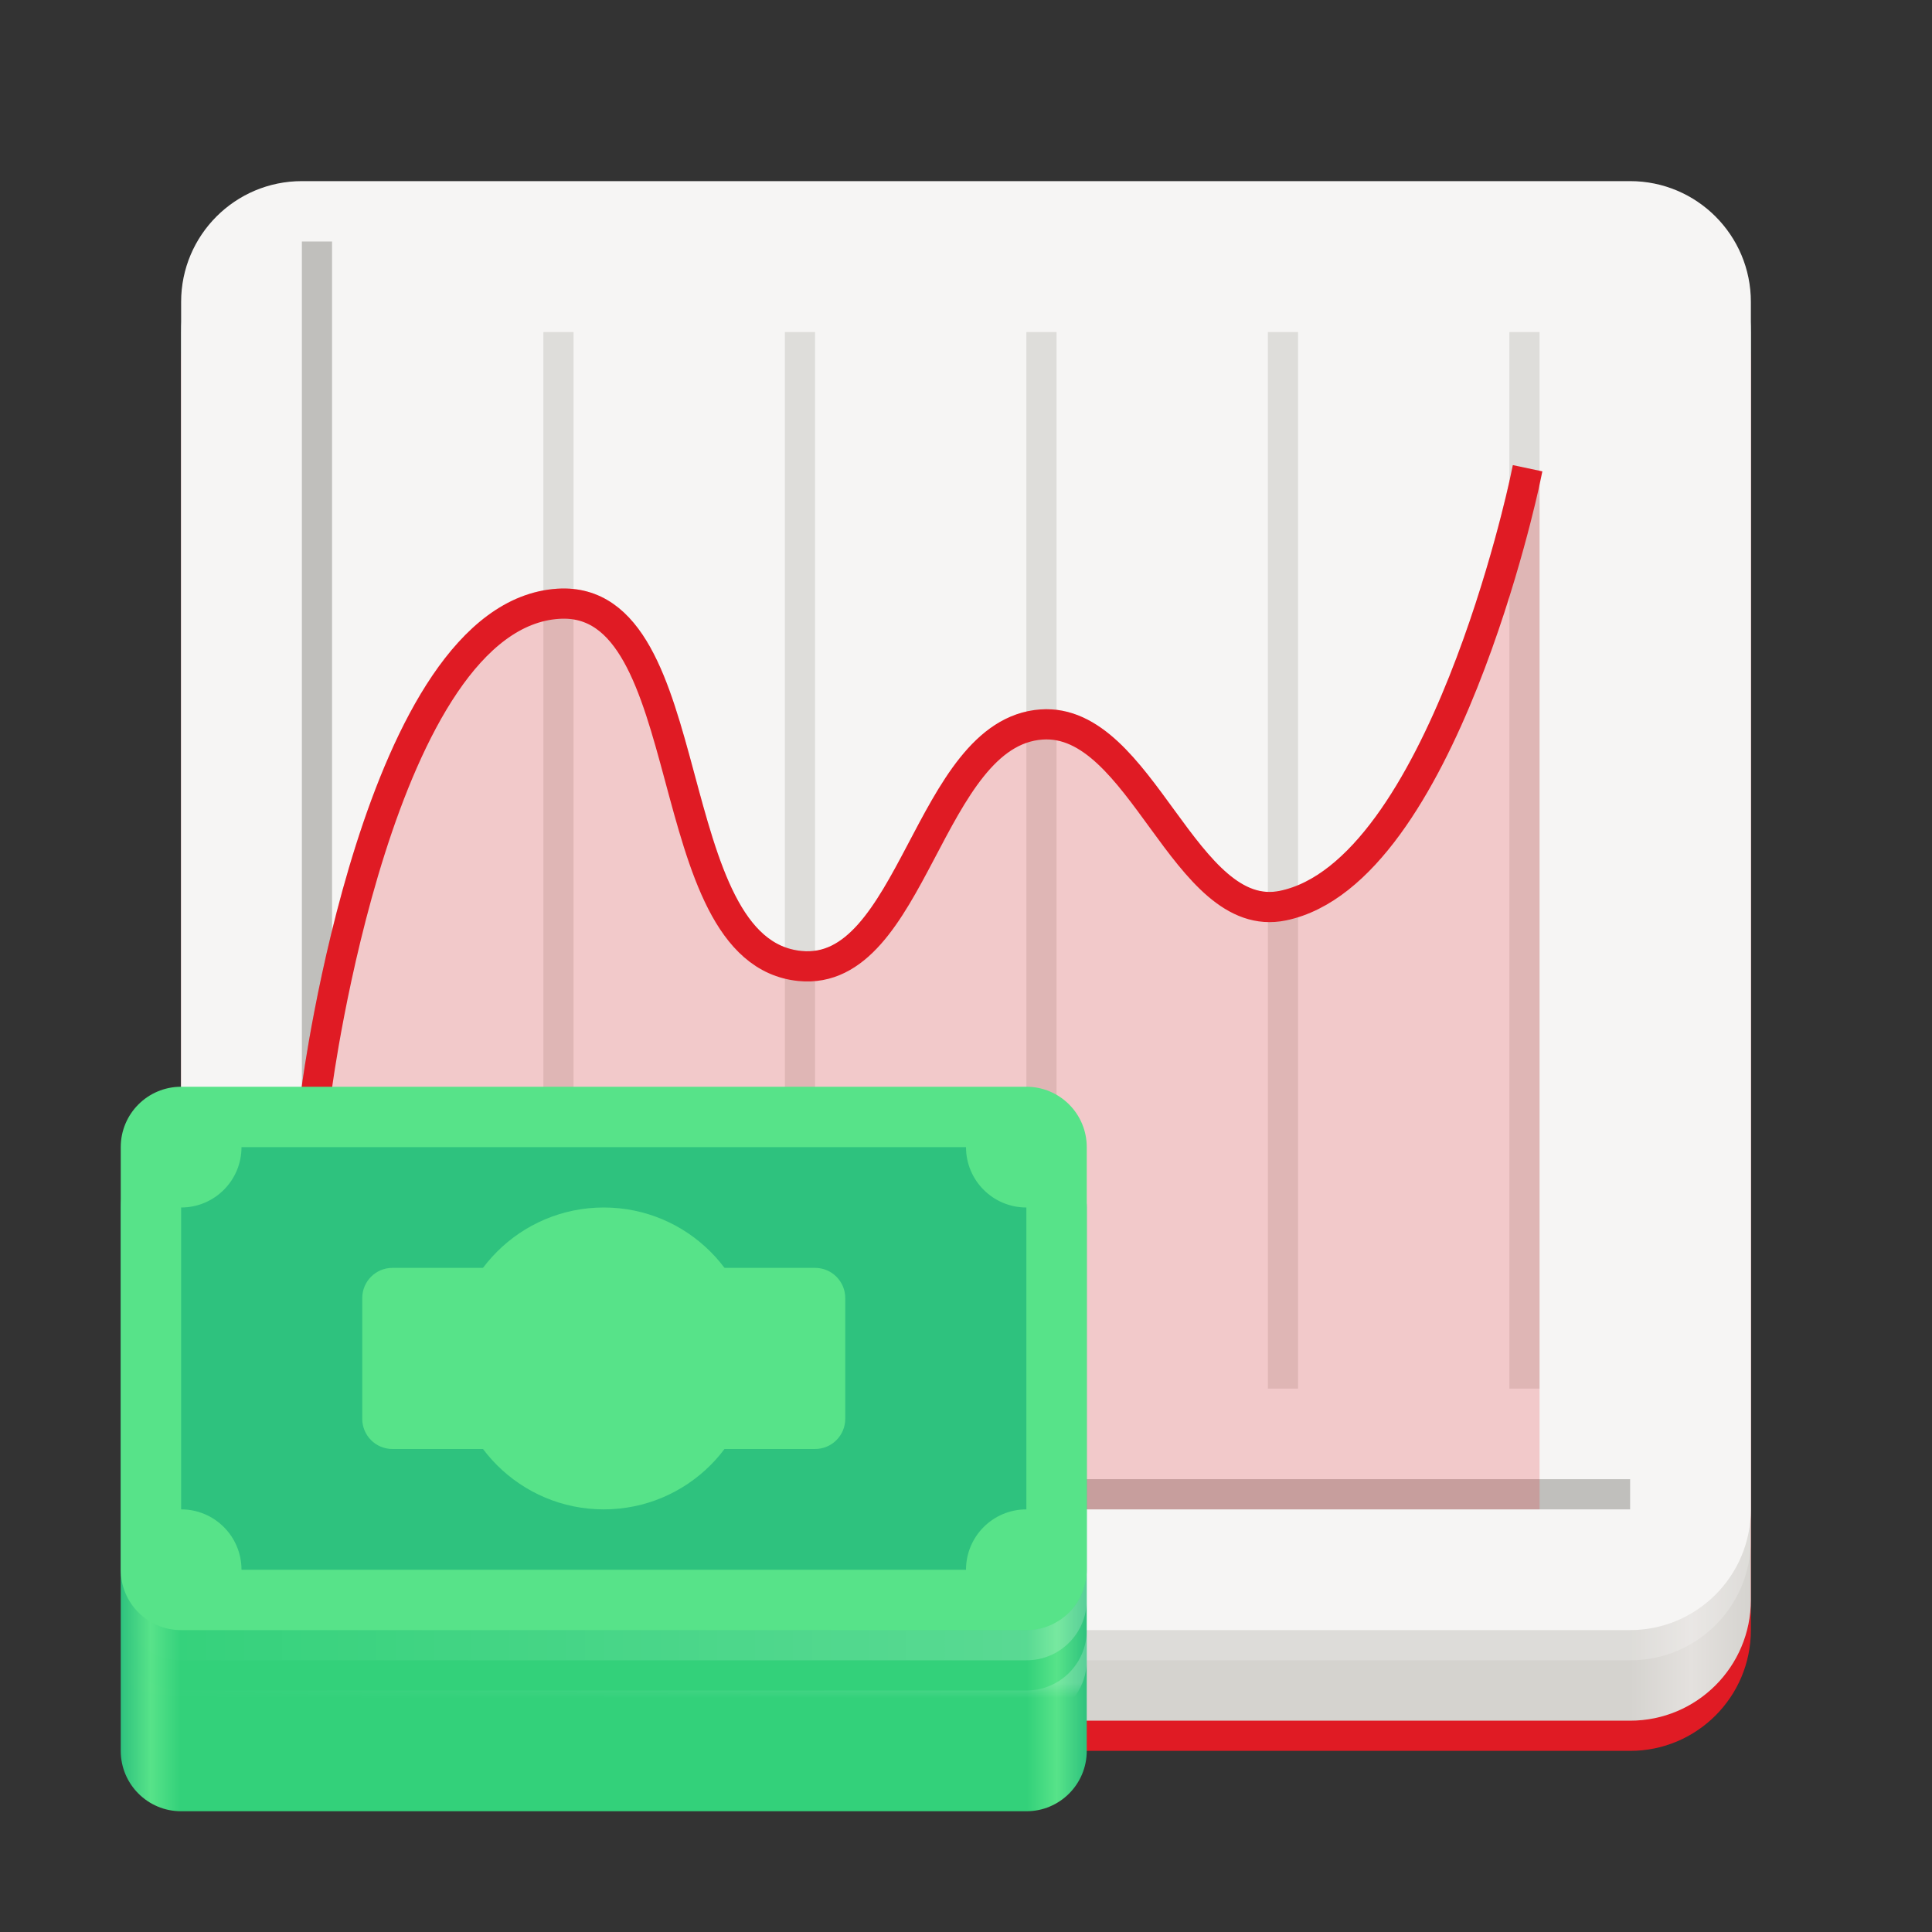 <?xml version="1.0" encoding="UTF-8"?>
<svg height="128px" viewBox="0 0 128 128" width="128px" xmlns="http://www.w3.org/2000/svg" xmlns:xlink="http://www.w3.org/1999/xlink">
    <rect x="0" y="0" width="128" height="128" fill="#333333" stroke="none"/>
    <linearGradient id="a" gradientUnits="userSpaceOnUse" x1="12" x2="116" y1="114" y2="114">
        <stop offset="0" stop-color="#d5d3cf"/>
        <stop offset="0.038" stop-color="#e4e1de"/>
        <stop offset="0.077" stop-color="#d5d3cf"/>
        <stop offset="0.923" stop-color="#d5d3cf"/>
        <stop offset="0.962" stop-color="#e4e1de"/>
        <stop offset="1" stop-color="#d5d3cf"/>
    </linearGradient>
    <filter id="b" height="100%" width="100%" x="0%" y="0%">
        <feColorMatrix in="SourceGraphic" type="matrix" values="0 0 0 0 1 0 0 0 0 1 0 0 0 0 1 0 0 0 1 0"/>
    </filter>
    <mask id="c">
        <g filter="url(#b)">
            <rect fill-opacity="0.2" height="128" width="128"/>
        </g>
    </mask>
    <clipPath id="d">
        <rect height="152" width="192"/>
    </clipPath>
    <mask id="e">
        <g filter="url(#b)">
            <rect fill-opacity="0.2" height="128" width="128"/>
        </g>
    </mask>
    <clipPath id="f">
        <rect height="152" width="192"/>
    </clipPath>
    <linearGradient id="g" gradientUnits="userSpaceOnUse" x1="8" x2="72" y1="120" y2="120">
        <stop offset="0" stop-color="#2ec27e"/>
        <stop offset="0.031" stop-color="#57e389"/>
        <stop offset="0.062" stop-color="#33d17a"/>
        <stop offset="0.938" stop-color="#33d17a"/>
        <stop offset="0.969" stop-color="#57e389"/>
        <stop offset="1" stop-color="#2ec27e"/>
    </linearGradient>
    <mask id="h">
        <g filter="url(#b)">
            <rect fill-opacity="0.2" height="128" width="128"/>
        </g>
    </mask>
    <linearGradient id="i" gradientUnits="userSpaceOnUse">
        <stop offset="0" stop-color="#ffffff" stop-opacity="0"/>
        <stop offset="1" stop-color="#ffffff"/>
    </linearGradient>
    <linearGradient id="j" x1="16" x2="80" xlink:href="#i" y1="123" y2="123"/>
    <clipPath id="k">
        <rect height="152" width="192"/>
    </clipPath>
    <mask id="l">
        <g filter="url(#b)">
            <rect fill-opacity="0.2" height="128" width="128"/>
        </g>
    </mask>
    <linearGradient id="m" x1="16" x2="80" xlink:href="#i" y1="127" y2="127"/>
    <clipPath id="n">
        <rect height="152" width="192"/>
    </clipPath>
    <mask id="o">
        <g filter="url(#b)">
            <rect fill-opacity="0.2" height="128" width="128"/>
        </g>
    </mask>
    <linearGradient id="p" x1="16" x2="80" xlink:href="#i" y1="131" y2="131"/>
    <clipPath id="q">
        <rect height="152" width="192"/>
    </clipPath>
    <path d="m 20 16 h 88 c 4.418 0 8 3.582 8 8 v 84 c 0 4.418 -3.582 8 -8 8 h -88 c -4.418 0 -8 -3.582 -8 -8 v -84 c 0 -4.418 3.582 -8 8 -8 z m 0 0" fill="#e01b24"/>
    <path d="m 20 14 h 88 c 4.418 0 8 3.582 8 8 v 84 c 0 4.418 -3.582 8 -8 8 h -88 c -4.418 0 -8 -3.582 -8 -8 v -84 c 0 -4.418 3.582 -8 8 -8 z m 0 0" fill="url(#a)"/>
    <path d="m 20 12 h 88 c 4.418 0 8 3.582 8 8 v 80 c 0 4.418 -3.582 8 -8 8 h -88 c -4.418 0 -8 -3.582 -8 -8 v -80 c 0 -4.418 3.582 -8 8 -8 z m 0 0" fill="#f6f5f4"/>
    <g clip-path="url(#d)" mask="url(#c)" transform="matrix(1 0 0 1 -8 -16)">
        <path d="m 20 116 v 2 c 0 4.434 3.566 8 8 8 h 88 c 4.434 0 8 -3.566 8 -8 v -2 c 0 4.434 -3.566 8 -8 8 h -88 c -4.434 0 -8 -3.566 -8 -8 z m 0 0" fill="#ffffff"/>
    </g>
    <path d="m 22 16 v 88 h -2 v -88 z m 0 0" fill="#c0bfbc"/>
    <path d="m 16 98 h 92 v 2 h -92 z m 0 0" fill="#c0bfbc"/>
    <g fill="#deddda">
        <path d="m 36 22 h 2 v 70 h -2 z m 0 0"/>
        <path d="m 52 22 h 2 v 70 h -2 z m 0 0"/>
        <path d="m 68 22 h 2 v 70 h -2 z m 0 0"/>
        <path d="m 84 22 h 2 v 70 h -2 z m 0 0"/>
        <path d="m 100 22 h 2 v 70 h -2 z m 0 0"/>
    </g>
    <g clip-path="url(#f)" mask="url(#e)" transform="matrix(1 0 0 1 -8 -16)">
        <path d="m 108.02 47.793 s -1.355 6.387 -4 13.02 c -1.324 3.316 -2.973 6.684 -4.887 9.301 c -1.914 2.621 -4.07 4.441 -6.336 4.906 c -1.285 0.27 -2.312 -0.168 -3.465 -1.152 c -1.156 -0.984 -2.305 -2.516 -3.477 -4.129 c -1.176 -1.609 -2.375 -3.293 -3.785 -4.605 c -1.414 -1.312 -3.129 -2.273 -5.141 -2.133 c -2.234 0.16 -3.969 1.504 -5.328 3.207 c -1.359 1.699 -2.434 3.797 -3.492 5.805 c -1.059 2.012 -2.105 3.926 -3.246 5.215 c -1.145 1.285 -2.246 1.93 -3.766 1.777 c -1.98 -0.195 -3.273 -1.504 -4.395 -3.691 c -1.121 -2.191 -1.922 -5.172 -2.727 -8.152 c -0.805 -2.98 -1.602 -5.961 -2.902 -8.285 c -0.648 -1.16 -1.434 -2.164 -2.453 -2.875 c -1.02 -0.711 -2.281 -1.086 -3.684 -1 c -3.406 0.215 -6.141 2.586 -8.289 5.75 c -2.145 3.168 -3.793 7.219 -5.066 11.227 c -2.543 8.012 -3.574 15.891 -3.574 15.891 l -0.008 0.07 v 28.062 h 82 v -68 z m 0 0" fill="#e01b24"/>
    </g>
    <path d="m 101 32 s -5.473 25.82 -16 28 c -6.527 1.352 -9.352 -12.473 -16 -12 c -7.523 0.535 -8.496 16.742 -16 16 c -9.566 -0.949 -6.402 -24.598 -16 -24 c -11.902 0.742 -16 32 -16 32" fill="none" stroke="#e01b24" stroke-linecap="square" stroke-width="2"/>
    <path d="m 12 76 h 56 c 2.211 0 4 1.789 4 4 v 36 c 0 2.211 -1.789 4 -4 4 h -56 c -2.211 0 -4 -1.789 -4 -4 v -36 c 0 -2.211 1.789 -4 4 -4 z m 0 0" fill="url(#g)"/>
    <path d="m 12 72 h 56 c 2.211 0 4 1.789 4 4 v 28 c 0 2.211 -1.789 4 -4 4 h -56 c -2.211 0 -4 -1.789 -4 -4 v -28 c 0 -2.211 1.789 -4 4 -4 z m 0 0" fill="#57e389"/>
    <path d="m 16 76 c 0 2.211 -1.789 4 -4 4 v 20 c 2.211 0 4 1.789 4 4 h 48 c 0 -2.211 1.789 -4 4 -4 v -20 c -2.211 0 -4 -1.789 -4 -4 z m 0 0" fill="#2ec27e"/>
    <path d="m 26 84 h 28 c 1.105 0 2 0.895 2 2 v 8 c 0 1.105 -0.895 2 -2 2 h -28 c -1.105 0 -2 -0.895 -2 -2 v -8 c 0 -1.105 0.895 -2 2 -2 z m 0 0" fill="#57e389"/>
    <path d="m 50 90 c 0 5.523 -4.477 10 -10 10 s -10 -4.477 -10 -10 s 4.477 -10 10 -10 s 10 4.477 10 10 z m 0 0" fill="#57e389"/>
    <g clip-path="url(#k)" mask="url(#h)" transform="matrix(1 0 0 1 -8 -16)">
        <path d="m 16 120 v 2 c 0 2.215 1.785 4 4 4 h 56 c 2.215 0 4 -1.785 4 -4 v -2 c 0 2.215 -1.785 4 -4 4 h -56 c -2.215 0 -4 -1.785 -4 -4 z m 0 0" fill="url(#j)"/>
    </g>
    <g clip-path="url(#n)" mask="url(#l)" transform="matrix(1 0 0 1 -8 -16)">
        <path d="m 16 124 v 2 c 0 2.215 1.785 4 4 4 h 56 c 2.215 0 4 -1.785 4 -4 v -2 c 0 2.215 -1.785 4 -4 4 h -56 c -2.215 0 -4 -1.785 -4 -4 z m 0 0" fill="url(#m)"/>
    </g>
    <g clip-path="url(#q)" mask="url(#o)" transform="matrix(1 0 0 1 -8 -16)">
        <path d="m 16 128 v 2 c 0 2.215 1.785 4 4 4 h 56 c 2.215 0 4 -1.785 4 -4 v -2 c 0 2.215 -1.785 4 -4 4 h -56 c -2.215 0 -4 -1.785 -4 -4 z m 0 0" fill="url(#p)"/>
    </g>
</svg>
